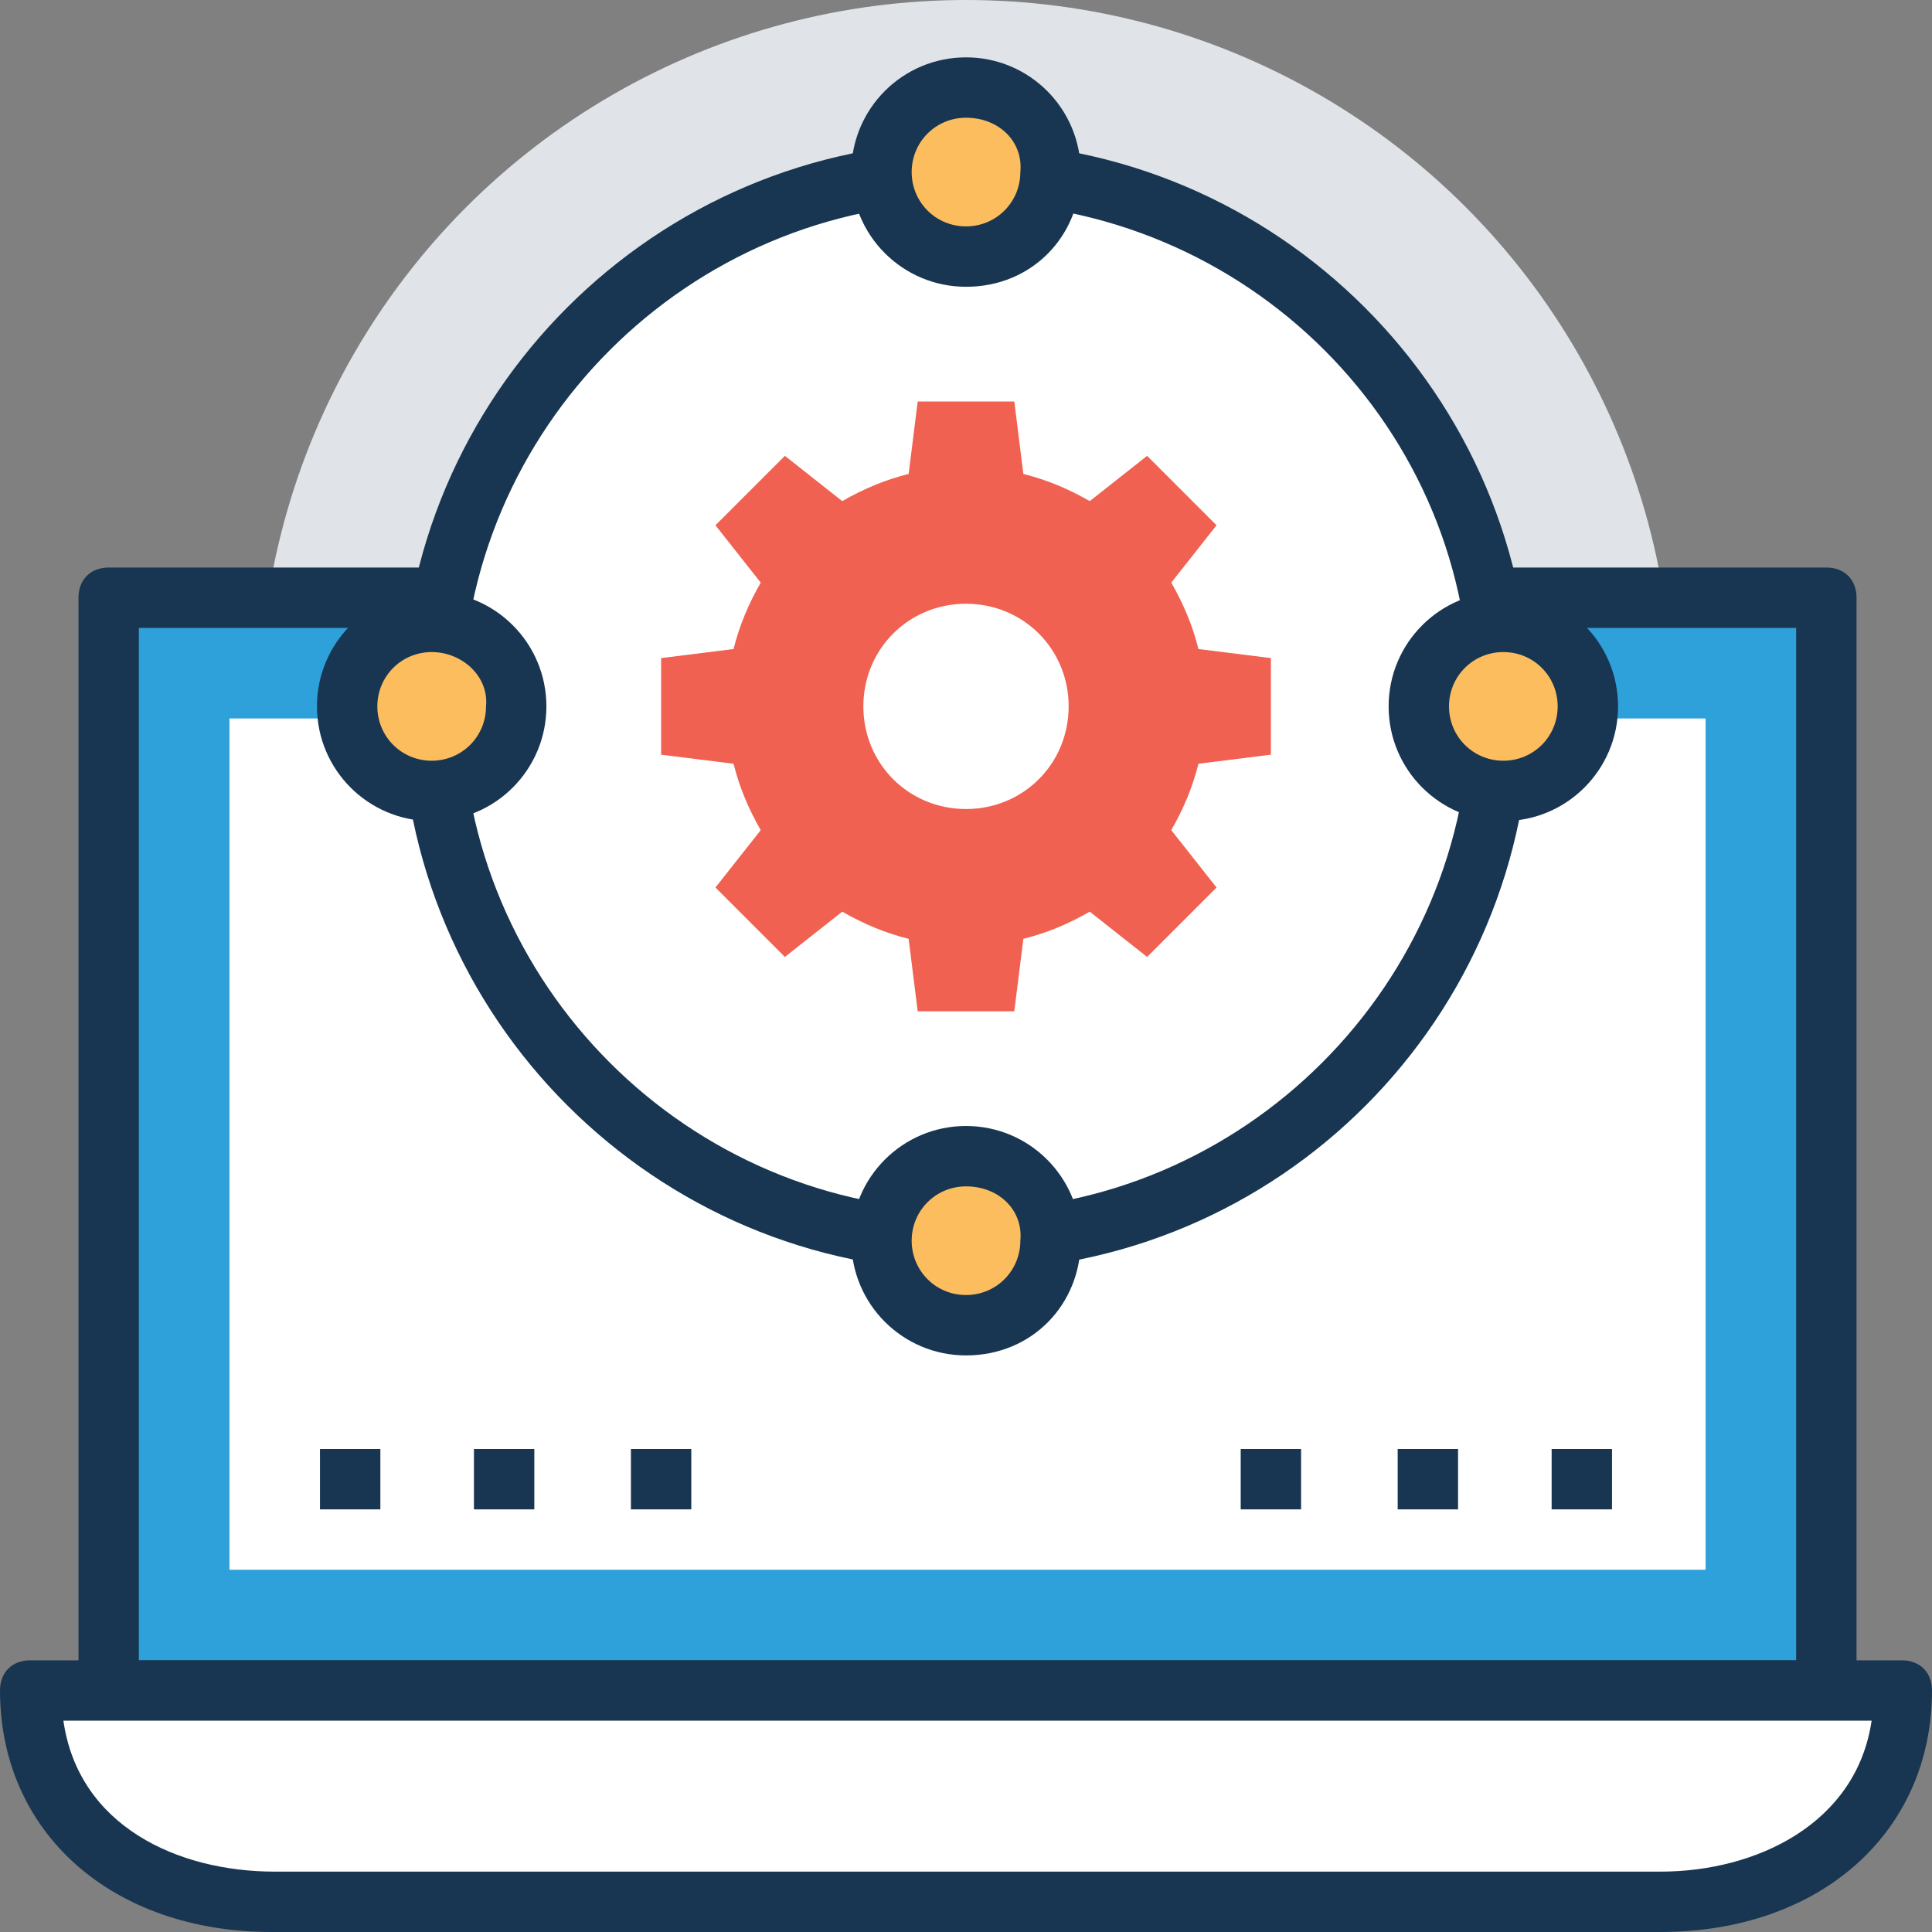 <?xml version="1.0" encoding="iso-8859-1"?>
<!-- Generator: Adobe Illustrator 19.0.0, SVG Export Plug-In . SVG Version: 6.00 Build 0)  -->
<svg version="1.1" id="Capa_1" xmlns="http://www.w3.org/2000/svg" xmlns:xlink="http://www.w3.org/1999/xlink" x="0px" y="0px"
	 viewBox="0 0 504.123 504.123" style="enable-background:new 0 0 504.123 504.123;" xml:space="preserve">
<rect x="0" y="0" width="504.123" height="504.123" fill="#808080" stroke="none"/>
<circle style="fill:#E0E4E8;" cx="252.062" cy="184.32" r="184.32"/>
<rect x="28.357" y="155.963" style="fill:#2EA0DA;" width="448.197" height="285.145"/>
<path style="fill:#183651;" d="M475.766,448.985H28.357c-4.726,0-7.877-3.151-7.877-7.877V155.963c0-4.726,3.151-7.877,7.877-7.877
	h448.197c4.726,0,7.877,3.151,7.877,7.877v285.145C483.643,445.046,480.492,448.985,475.766,448.985z M36.234,433.231h432.443
	V163.84H36.234V433.231z"/>
<g>
	<rect x="59.865" y="187.471" style="fill:#FFFFFF;" width="385.182" height="222.129"/>
	<path style="fill:#FFFFFF;" d="M7.877,441.108L7.877,441.108c0,34.658,28.357,55.138,63.015,55.138h361.551
		c34.658,0,63.015-20.48,63.015-55.138l0,0H7.877z"/>
</g>
<path style="fill:#183651;" d="M433.231,504.123H70.892C29.145,504.123,0,478.129,0,441.108c0-4.726,3.151-7.877,7.877-7.877
	h488.369c4.726,0,7.877,3.151,7.877,7.877C504.123,478.129,474.978,504.123,433.231,504.123z M16.542,448.985
	c3.938,27.569,29.932,39.385,55.138,39.385h361.551c25.206,0,51.2-12.603,55.138-39.385H16.542z"/>
<circle style="fill:#FFFFFF;" cx="252.062" cy="184.32" r="139.422"/>
<path style="fill:#183651;" d="M252.062,331.618c-81.132,0-147.298-66.166-147.298-147.298S170.929,37.022,252.062,37.022
	S399.36,103.188,399.36,184.32S333.982,331.618,252.062,331.618z M252.062,52.775c-72.468,0-131.545,59.077-131.545,131.545
	s59.077,131.545,131.545,131.545s131.545-59.077,131.545-131.545C384.394,111.852,325.317,52.775,252.062,52.775z"/>
<path style="fill:#F06151;" d="M312.714,199.286l18.905-2.363v-25.206l-18.905-2.363c-1.575-6.302-3.938-11.815-7.089-17.329
	l11.815-14.966l-18.117-18.117l-14.966,11.815c-5.514-3.151-11.028-5.514-17.329-7.089l-2.363-18.905h-25.206l-2.363,18.905
	c-6.302,1.575-11.815,3.938-17.329,7.089L204.8,118.942l-18.117,18.117l11.815,14.966c-3.151,5.514-5.514,11.028-7.089,17.329
	l-18.905,2.363v25.206l18.905,2.363c1.575,6.302,3.938,11.815,7.089,17.329l-11.815,14.966l18.117,18.117l14.966-11.815
	c5.514,3.151,11.028,5.514,17.329,7.089l2.363,18.905h25.206l2.363-18.905c6.302-1.575,11.815-3.938,17.329-7.089l14.966,11.815
	l18.117-18.117l-11.815-14.966C308.775,211.102,311.138,205.588,312.714,199.286z M252.062,211.102
	c-14.966,0-26.782-11.815-26.782-26.782c0-14.966,11.815-26.782,26.782-26.782c14.966,0,26.782,11.815,26.782,26.782
	C278.843,199.286,267.028,211.102,252.062,211.102z"/>
<circle style="fill:#FBBD5E;" cx="252.062" cy="44.898" r="22.055"/>
<path style="fill:#183651;" d="M252.062,74.831c-16.542,0-29.932-13.391-29.932-29.932s13.391-29.932,29.932-29.932
	s29.932,13.391,29.932,29.932S269.391,74.831,252.062,74.831z M252.062,30.72c-7.877,0-14.178,6.302-14.178,14.178
	s6.302,14.178,14.178,14.178c7.877,0,14.178-6.302,14.178-14.178C267.028,37.022,260.726,30.72,252.062,30.72z"/>
<circle style="fill:#FBBD5E;" cx="252.062" cy="323.742" r="22.055"/>
<path style="fill:#183651;" d="M252.062,353.674c-16.542,0-29.932-13.391-29.932-29.932c0-16.542,13.391-29.932,29.932-29.932
	s29.932,13.391,29.932,29.932C281.994,340.283,269.391,353.674,252.062,353.674z M252.062,309.563
	c-7.877,0-14.178,6.302-14.178,14.178s6.302,14.178,14.178,14.178c7.877,0,14.178-6.302,14.178-14.178
	C267.028,315.865,260.726,309.563,252.062,309.563z"/>
<circle style="fill:#FBBD5E;" cx="392.271" cy="184.32" r="22.055"/>
<path style="fill:#183651;" d="M392.271,214.252c-16.542,0-29.932-13.391-29.932-29.932s13.391-29.932,29.932-29.932
	c16.542,0,29.932,13.391,29.932,29.932S408.812,214.252,392.271,214.252z M392.271,170.142c-7.877,0-14.178,6.302-14.178,14.178
	s6.302,14.178,14.178,14.178s14.178-6.302,14.178-14.178S400.148,170.142,392.271,170.142z"/>
<circle style="fill:#FBBD5E;" cx="112.64" cy="184.32" r="22.055"/>
<g>
	<path style="fill:#183651;" d="M112.64,214.252c-16.542,0-29.932-13.391-29.932-29.932s13.391-29.932,29.932-29.932
		s29.932,13.391,29.932,29.932S129.182,214.252,112.64,214.252z M112.64,170.142c-7.877,0-14.178,6.302-14.178,14.178
		s6.302,14.178,14.178,14.178s14.178-6.302,14.178-14.178C127.606,176.443,120.517,170.142,112.64,170.142z"/>
	<rect x="323.742" y="378.092" style="fill:#183651;" width="15.754" height="15.754"/>
	<rect x="364.702" y="378.092" style="fill:#183651;" width="15.754" height="15.754"/>
	<rect x="404.874" y="378.092" style="fill:#183651;" width="15.754" height="15.754"/>
	<rect x="83.495" y="378.092" style="fill:#183651;" width="15.754" height="15.754"/>
	<rect x="123.668" y="378.092" style="fill:#183651;" width="15.754" height="15.754"/>
	<rect x="164.628" y="378.092" style="fill:#183651;" width="15.754" height="15.754"/>
</g>
<g>
</g>
<g>
</g>
<g>
</g>
<g>
</g>
<g>
</g>
<g>
</g>
<g>
</g>
<g>
</g>
<g>
</g>
<g>
</g>
<g>
</g>
<g>
</g>
<g>
</g>
<g>
</g>
<g>
</g>
</svg>
